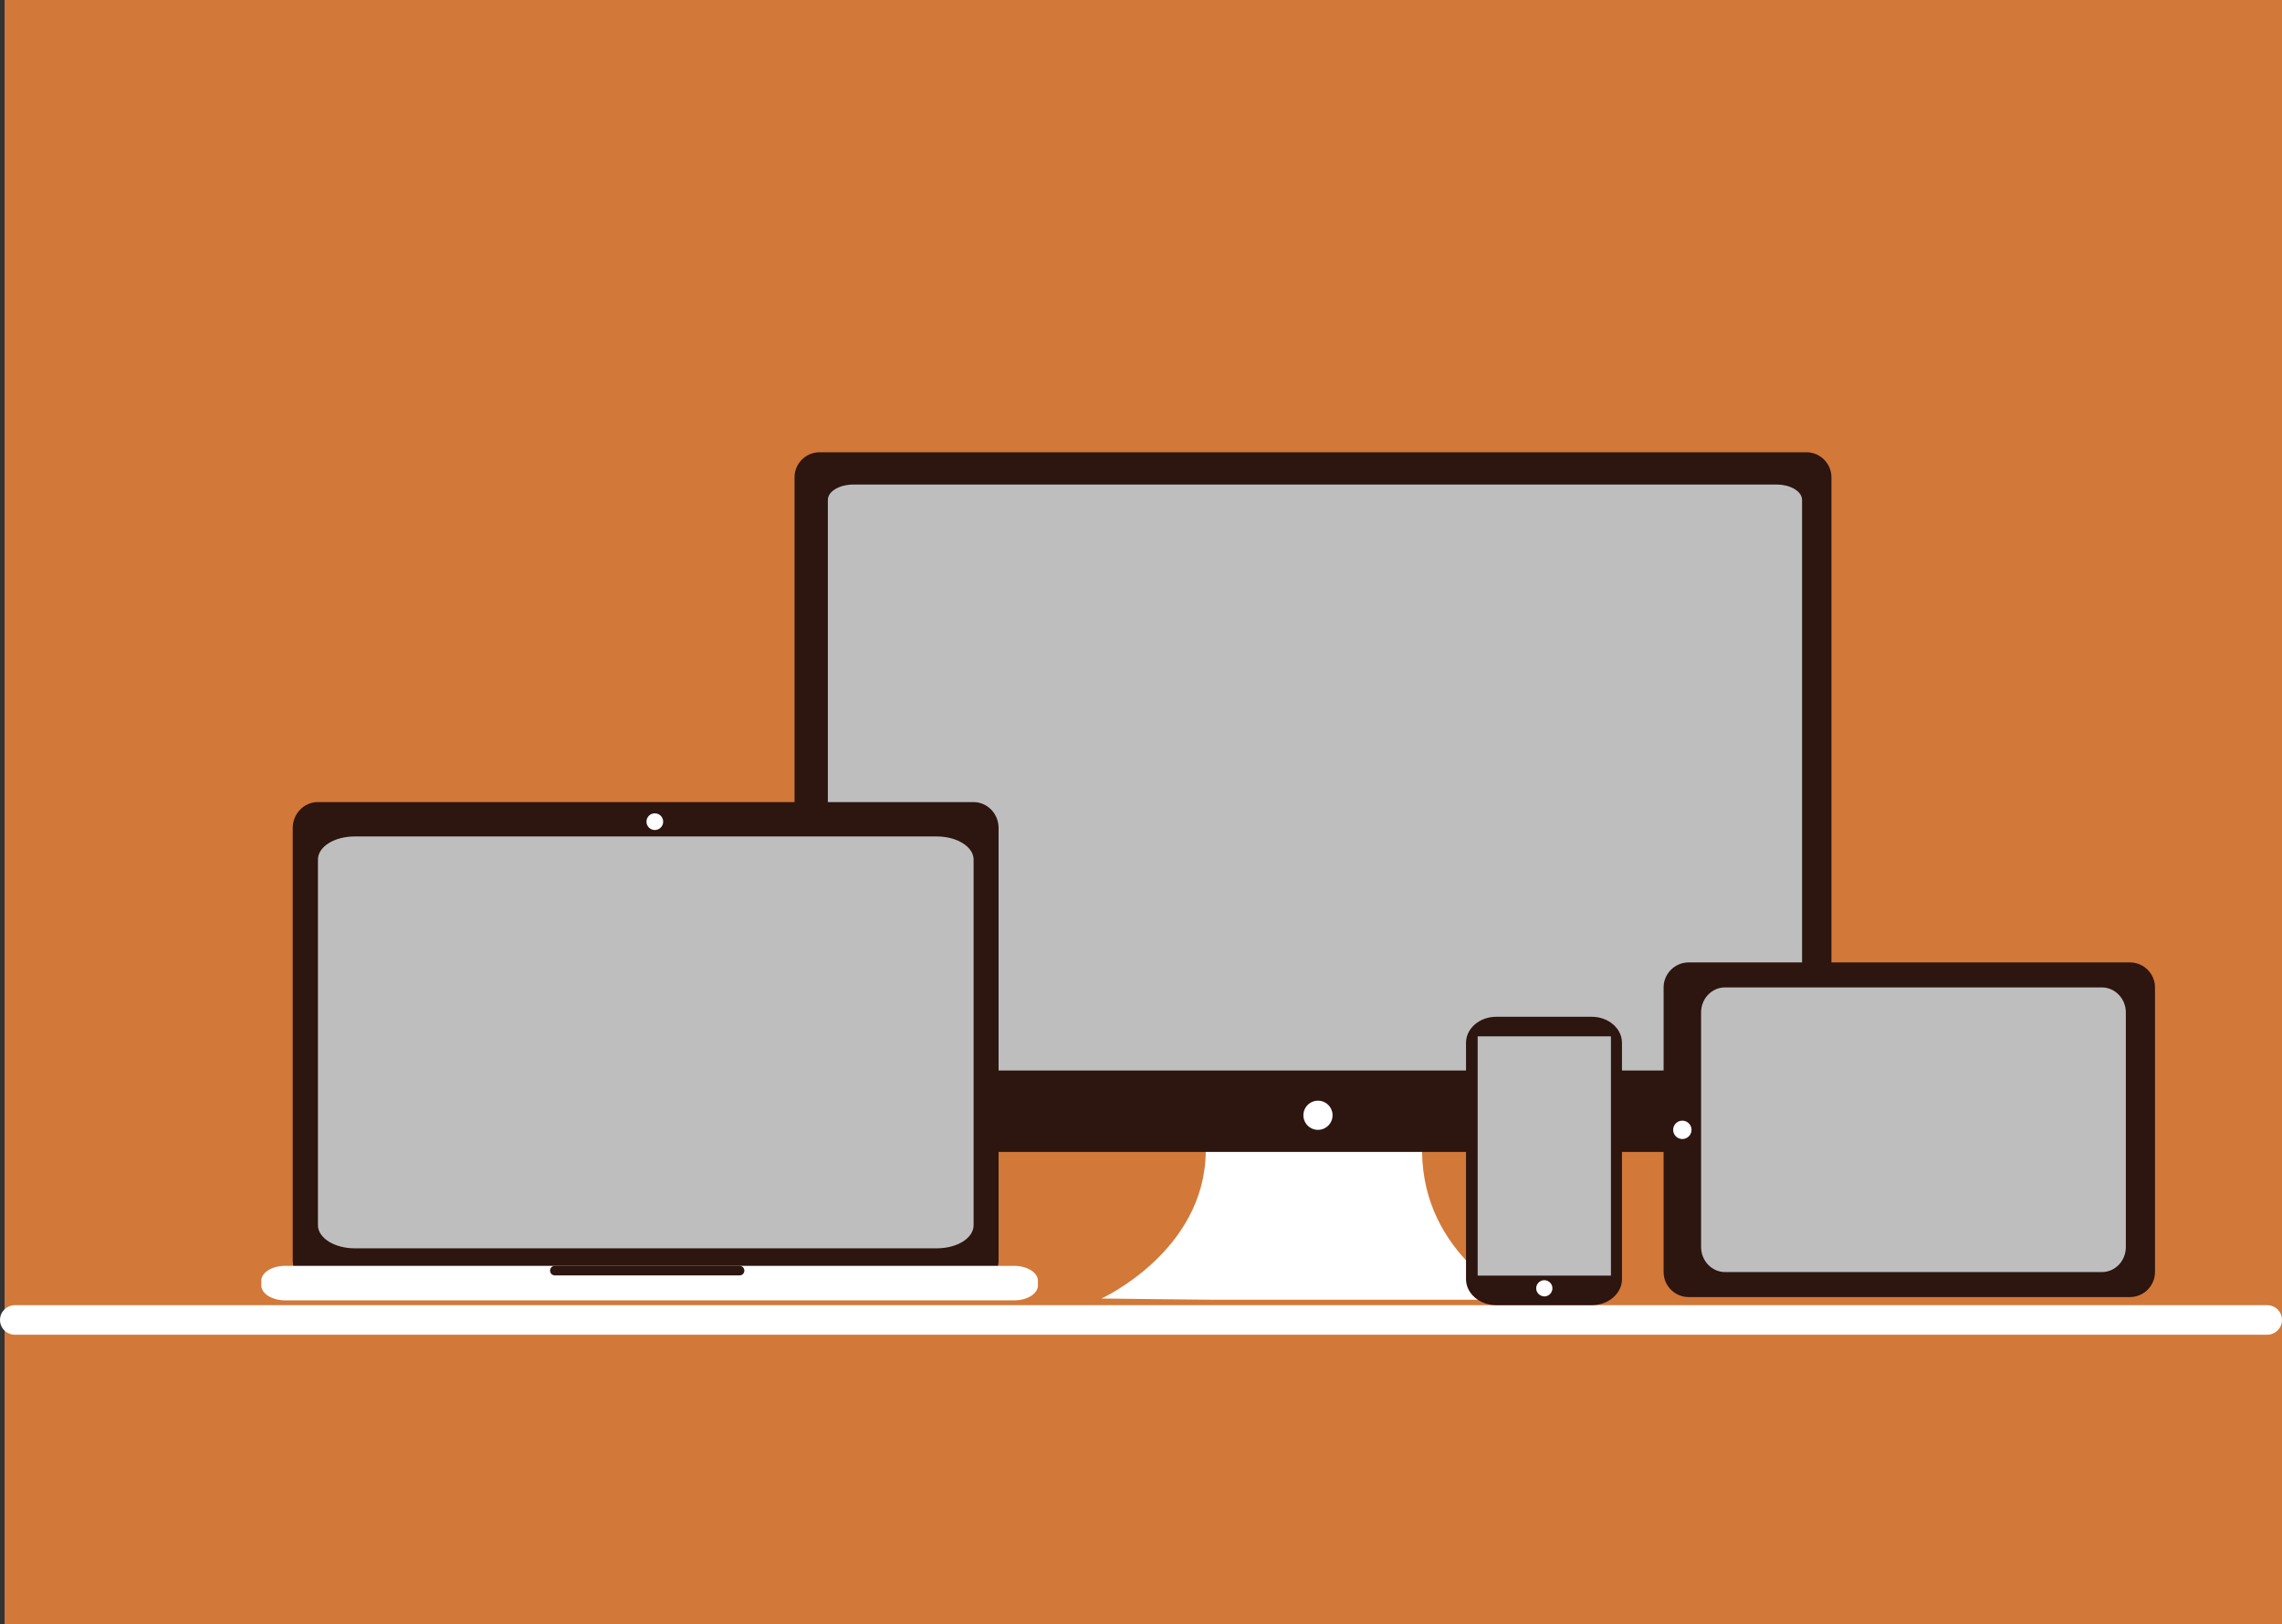 <?xml version="1.0" encoding="utf-8"?>
<svg id="master-artboard" viewBox="0 0 1096 780" version="1.1" xmlns="http://www.w3.org/2000/svg" x="0px" y="0px" style="enable-background:new 0 0 1096 780;" width="1096px" height="780px">

<rect x="0" y="0" width="1096" height="780" fill="#333333" stroke="none"/>

<path d="M 2.2 0 H 1096 V 780 H 2.2 V 0 Z" class="st0" style="fill: rgb(210, 120, 57);" transform="matrix(1, 0, 0, 1, 0, 0)"/><path class="st1" d="M729,624.2c0,0-34.3,0-40.9,0h-105c-6.6,0-54.1-0.6-54.1-0.6s49.5-22.5,50.1-70.4c0.1-8-2.6-11.6,4-11.6H685&#10;&#9;&#9;l-2,11.6C683.5,603.2,729,624.2,729,624.2z" style="fill: rgb(255, 255, 255);" transform="matrix(1, 0, 0, 1, 0, 0)"/><path class="st2" d="M879.6,541.2c0,6.6-5.4,12-12,12h-474c-6.6,0-12-5.4-12-12v-312c0-6.6,5.4-12,12-12h474c6.6,0,12,5.4,12,12&#10;&#9;&#9;V541.2z" style="fill: rgb(45, 21, 16);" transform="matrix(1, 0, 0, 1, 0, 0)"/><path class="st1" d="M865.6,506.7c0,4.1-5.5,7.4-12.3,7.4H409.9c-6.8,0-12.3-3.3-12.3-7.4V240.1c0-4.1,5.5-7.4,12.3-7.4h443.3&#10;&#9;&#9;c6.8,0,12.3,3.3,12.3,7.4V506.7z" style="fill: rgb(190, 190, 190);" transform="matrix(1, 0, 0, 1, 0, 0)"/><path class="st2" d="M479.6,605.3c0,6.8-5.4,12.4-12,12.4h-315c-6.6,0-12-5.6-12-12.4V397.6c0-6.8,5.4-12.4,12-12.4h315&#10;&#9;&#9;c6.6,0,12,5.6,12,12.4V605.3z" style="fill: rgb(45, 21, 16);" transform="matrix(1, 0, 0, 1, 0, 0)"/><path class="st1" d="M467.6,588.4c0,6.2-7.9,11.1-17.7,11.1H170.4c-9.8,0-17.7-5-17.7-11.1V412.8c0-6.2,7.9-11.1,17.7-11.1h279.5&#10;&#9;&#9;c9.8,0,17.7,5,17.7,11.1V588.4z" style="fill: rgb(190, 190, 190);" transform="matrix(1, 0, 0, 1, 0, 0)"/><path class="st1" d="M498.5,617.3c0,4-5.1,7.2-11.5,7.2H137c-6.3,0-11.5-3.2-11.5-7.2v-2.2c0-4,5.1-7.2,11.5-7.2h350&#10;&#9;&#9;c6.3,0,11.5,3.2,11.5,7.2V617.3z" style="fill: rgb(255, 255, 255);" transform="matrix(1, 0, 0, 1, 0, 0)"/><path class="st2" d="M357.5,610.2c0,1.3-1,2.3-2.3,2.3h-88.7c-1.3,0-2.3-1-2.3-2.3l0,0c0-1.3,1-2.3,2.3-2.3h88.7&#10;&#9;&#9;C356.5,607.9,357.5,609,357.5,610.2L357.5,610.2z" style="fill: rgb(45, 21, 16);" transform="matrix(1, 0, 0, 1, 0, 0)"/><g transform="matrix(1, 0, 0, 1, 0, 0)">
			<path class="st2" d="M1035,610.9c0,6.6-5.4,12-12,12H811c-6.6,0-12-5.4-12-12V474.2c0-6.6,5.4-12,12-12h212c6.6,0,12,5.4,12,12&#10;&#9;&#9;&#9;&#9;V610.9z" style="fill: rgb(45, 21, 16);"/>
			<path class="st1" d="M1021,598.9c0,6.6-5.1,12-11.5,12h-181c-6.3,0-11.5-5.4-11.5-12V486.2c0-6.6,5.1-12,11.5-12h181&#10;&#9;&#9;&#9;&#9;c6.3,0,11.5,5.4,11.5,12V598.9z" style="fill: rgb(190, 190, 190);"/>
		</g><path d="M 812.4 542.6 A 4.4 4.4 0 0 1 808 547 A 4.4 4.4 0 0 1 803.6 542.6 A 4.4 4.4 0 0 1 808 538.2 A 4.4 4.4 0 0 1 812.4 542.6 Z" class="st1" style="fill: rgb(255, 255, 255);" transform="matrix(1, 0, 0, 1, 0, 0)"/><path d="M 318.5 394.6 A 4 4 0 0 1 314.5 398.6 A 4 4 0 0 1 310.5 394.6 A 4 4 0 0 1 314.5 390.6 A 4 4 0 0 1 318.5 394.6 Z" class="st1" style="fill: rgb(255, 255, 255);" transform="matrix(1, 0, 0, 1, 0, 0)"/><path d="M 640 535.6 A 7 7 0 0 1 633 542.6 A 7 7 0 0 1 626 535.6 A 7 7 0 0 1 633 528.6 A 7 7 0 0 1 640 535.6 Z" class="st1" style="fill: rgb(255, 255, 255);" transform="matrix(1, 0, 0, 1, 0, 0)"/><path class="st1" d="M1096,633.9c0,3.9-3.2,7.1-7.2,7.1H7.2c-4,0-7.2-3.2-7.2-7.1l0,0c0-3.9,3.2-7.1,7.2-7.1h1081.6&#10;&#9;&#9;C1092.8,626.8,1096,629.9,1096,633.9L1096,633.9z" style="fill: rgb(255, 255, 255);" transform="matrix(1, 0, 0, 1, 0, 0)"/><path class="st2" d="M779,614.3c0,6.9-6.5,12.5-14.5,12.5h-45.9c-8,0-14.5-5.6-14.5-12.5V500.8c0-6.9,6.5-12.5,14.5-12.5h45.9&#10;&#9;&#9;c8,0,14.5,5.6,14.5,12.5V614.3z" style="fill: rgb(45, 21, 16);" transform="matrix(1, 0, 0, 1, 0, 0)"/><path class="st1" d="M737.8,618.7c0-2.1,1.7-3.9,3.9-3.9l0,0c2.1,0,3.9,1.7,3.9,3.9l0,0c0,2.1-1.7,3.9-3.9,3.9l0,0&#10;&#9;&#9;C739.5,622.5,737.8,620.8,737.8,618.7L737.8,618.7z" style="fill: rgb(255, 255, 255);" transform="matrix(1, 0, 0, 1, 0, 0)"/><path d="M 709.7 497.7 H 773.7 V 612.6 H 709.7 V 497.7 Z" class="st1" style="fill: rgb(190, 190, 190);" transform="matrix(1, 0, 0, 1, 0, 0)"/>
</svg>